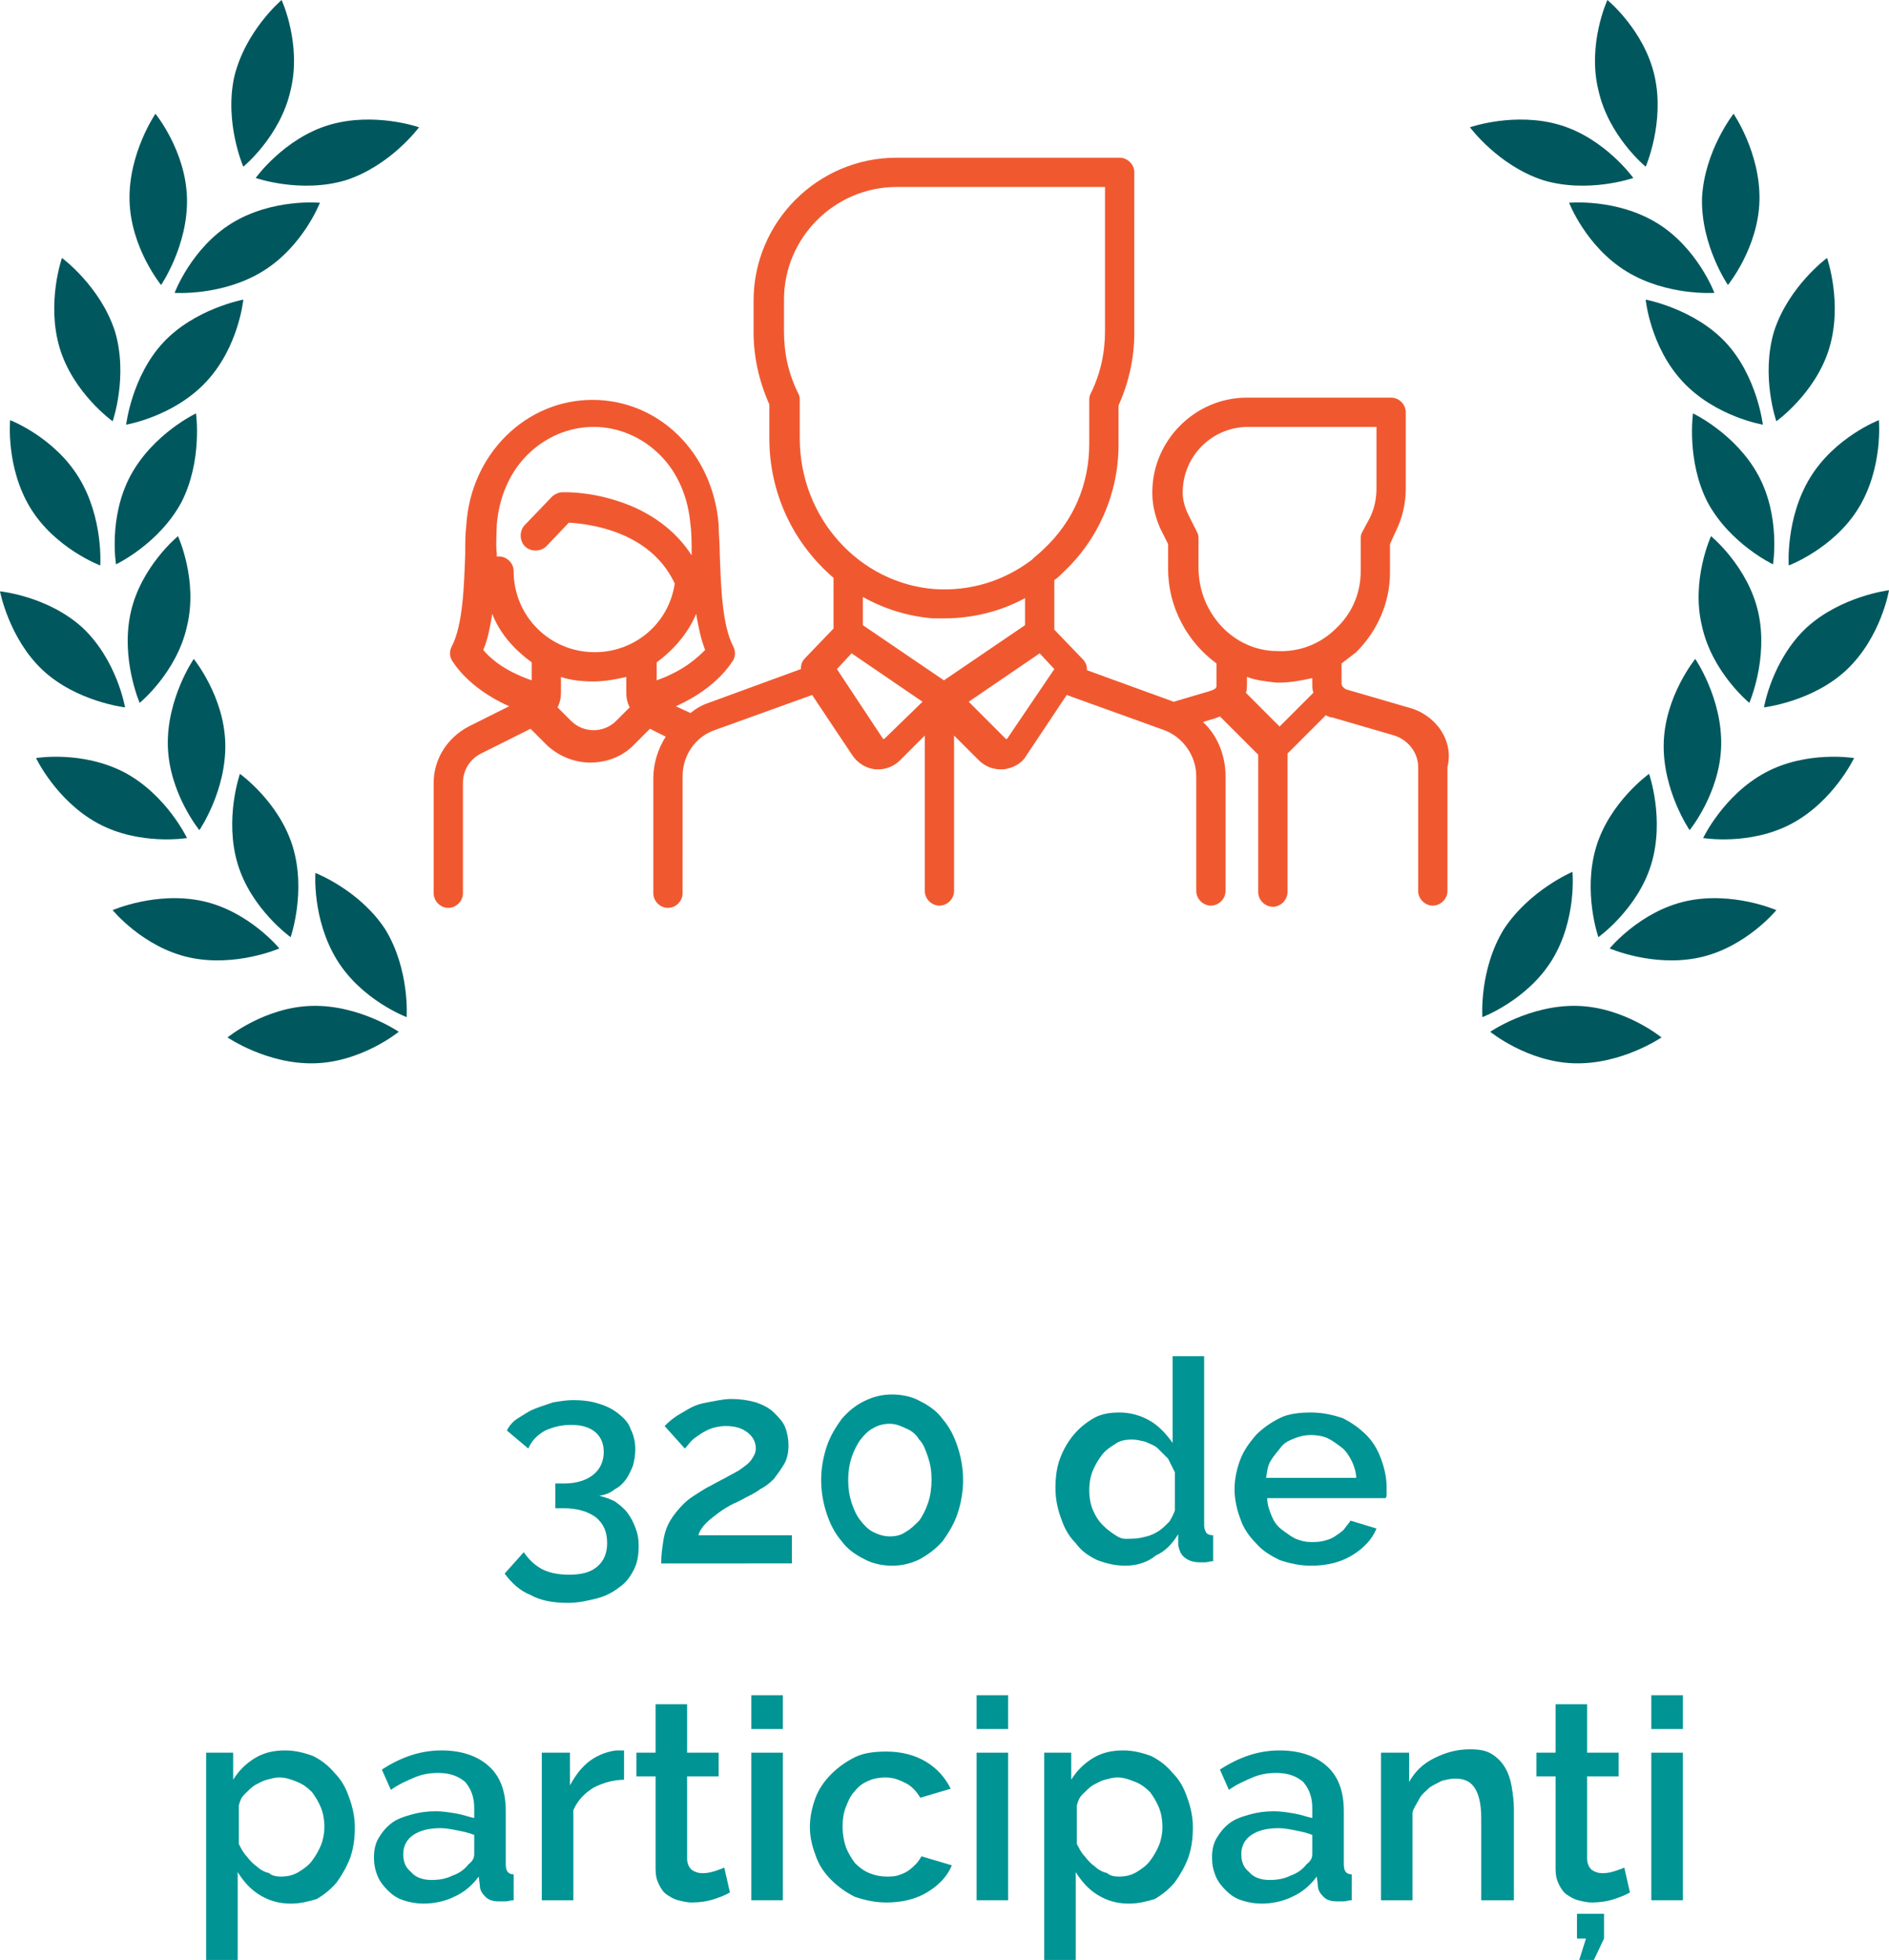<?xml version="1.0" encoding="utf-8"?>
<!-- Generator: Adobe Illustrator 22.0.1, SVG Export Plug-In . SVG Version: 6.00 Build 0)  -->
<svg version="1.1" id="Layer_1" xmlns="http://www.w3.org/2000/svg" xmlns:xlink="http://www.w3.org/1999/xlink" x="0px" y="0px"
	 viewBox="0 0 167.7 174" style="enable-background:new 0 0 167.7 174;" xml:space="preserve">
<style type="text/css">
	.st0{fill:#F05930;}
	.st1{fill:#00585E;}
	.st2{fill:#009494;}
</style>
<g>
	<g>
		<path class="st0" d="M125,62.8l-5.5-1.6c-0.2-0.1-0.4-0.3-0.4-0.5v-1.8c0.4-0.3,0.9-0.7,1.3-1c1.9-1.9,3-4.4,3-7.1v-2.5l0.5-1.1
			c0.6-1.2,0.9-2.5,0.9-3.8v-6.8c0-0.7-0.6-1.3-1.3-1.3h-12.8c-4.6,0-8.4,3.8-8.4,8.4v0.1c0,1.1,0.3,2.2,0.7,3.1l0.7,1.4v2.2
			c0,3.4,1.7,6.5,4.3,8.4l0,1.9c0,0.3,0,0.4-1.1,0.7l-2.7,0.8l-7.7-2.8c0-0.4-0.1-0.7-0.4-1l-2.5-2.6v-4.4c0.3-0.2,0.5-0.4,0.8-0.7
			c3.1-2.9,4.9-7,4.9-11.3v-3.5c0.9-2,1.4-4.2,1.4-6.4V15.3c0-0.7-0.6-1.3-1.3-1.3H79.6c-7,0-12.7,5.7-12.7,12.7v2.8
			c0,2.2,0.5,4.4,1.4,6.4v3c0,5,2.2,9.4,5.7,12.4v4.5l-2.5,2.6c-0.3,0.3-0.4,0.6-0.4,1l-8.2,3c-0.6,0.2-1.1,0.5-1.6,0.9l-1.3-0.6
			c3.8-1.7,5-4,5.1-4.1c0.2-0.4,0.2-0.8,0-1.2c-1-1.9-1.1-5.4-1.2-8.2c0-0.9-0.1-1.8-0.1-2.6c-0.5-6.4-5.3-11.1-11.2-11.1
			s-10.8,4.8-11.2,11.1c-0.1,0.8-0.1,1.7-0.1,2.6c-0.1,2.8-0.2,6.3-1.2,8.2c-0.2,0.4-0.2,0.8,0,1.2c0.1,0.1,1.3,2.4,5.1,4.1
			l-3.6,1.8c-1.9,1-3.1,2.9-3.1,5v9.8c0,0.7,0.6,1.3,1.3,1.3s1.3-0.6,1.3-1.3v-9.8c0-1.1,0.6-2.1,1.6-2.6l4.4-2.2l1.5,1.5
			c1.1,1,2.5,1.5,3.8,1.5c1.4,0,2.8-0.5,3.8-1.5l1.5-1.5l1.4,0.7c-0.7,1.1-1.1,2.4-1.1,3.7v10.2c0,0.7,0.6,1.3,1.3,1.3
			s1.3-0.6,1.3-1.3V68.9c0-1.8,1.1-3.5,2.9-4.1l8.6-3.1l3.6,5.4c0.5,0.7,1.2,1.1,2,1.2c0.1,0,0.2,0,0.3,0c0.7,0,1.4-0.3,1.9-0.8
			l2.2-2.2v13.8c0,0.7,0.6,1.3,1.3,1.3s1.3-0.6,1.3-1.3V65.3l2.2,2.2c0.5,0.5,1.2,0.8,1.9,0.8c0.1,0,0.2,0,0.3,0
			c0.8-0.1,1.6-0.5,2-1.2l3.6-5.4l8.6,3.1c1.7,0.6,2.9,2.3,2.9,4.1v10.2c0,0.7,0.6,1.3,1.3,1.3s1.3-0.6,1.3-1.3V68.9
			c0-1.8-0.7-3.6-2-4.8l0.3-0.1c0.3-0.1,0.8-0.2,1.2-0.4l3.4,3.4v12.2c0,0.7,0.6,1.3,1.3,1.3c0.7,0,1.3-0.6,1.3-1.3V66.9l3.4-3.4
			c0.2,0.1,0.4,0.2,0.6,0.2l5.5,1.6c1.2,0.4,2.1,1.5,2.1,2.8v11c0,0.7,0.6,1.3,1.3,1.3c0.7,0,1.3-0.6,1.3-1.3v-11
			C129.1,65.7,127.4,63.4,125,62.8z M58.3,60.4l0-1.6c1.5-1.1,2.8-2.6,3.5-4.3c0.2,1.1,0.4,2.2,0.8,3.2C62,58.3,60.8,59.5,58.3,60.4
			z M44.1,46.6c0.2-2.4,1.1-4.6,2.7-6.2c1.6-1.6,3.7-2.5,5.9-2.5c2.2,0,4.3,0.9,5.9,2.5c1.6,1.6,2.5,3.8,2.7,6.2
			c0.1,0.7,0.1,1.6,0.1,2.5c0,0.1,0,0.2,0,0.2c-1.4-2.2-3.7-3.9-6.5-4.8c-2.7-0.9-4.9-0.8-5-0.8c-0.3,0-0.7,0.2-0.9,0.4l-2.4,2.5
			c-0.5,0.5-0.5,1.4,0,1.9c0.5,0.5,1.4,0.5,1.9,0l2-2.1c1.7,0.1,7.2,0.7,9.4,5.4c-0.5,3.5-3.5,6.1-7.1,6.1c-4,0-7.2-3.2-7.2-7.2
			c0-0.7-0.6-1.3-1.3-1.3c-0.1,0-0.1,0-0.2,0c0-0.1,0-0.2,0-0.3C44,48.2,44.1,47.3,44.1,46.6z M42.9,57.7c0.4-0.9,0.6-2,0.8-3.2
			c0.7,1.8,2,3.2,3.5,4.3v1.6C44.6,59.5,43.4,58.3,42.9,57.7z M50.7,64l-1.2-1.2c0.2-0.4,0.3-0.8,0.3-1.3v-1.4
			c0.9,0.3,1.9,0.4,2.9,0.4c1,0,2-0.2,2.9-0.4l0,1.4c0,0.5,0.1,0.9,0.3,1.3L54.7,64C53.6,65.1,51.8,65.1,50.7,64z M71,38.9v-3.3
			c0-0.2,0-0.4-0.1-0.6c-0.9-1.8-1.3-3.6-1.3-5.6v-2.8c0-5.5,4.5-10,10-10h18.5v12.8c0,1.9-0.4,3.8-1.3,5.6
			c-0.1,0.2-0.1,0.4-0.1,0.6v3.8c0,3.6-1.4,6.9-4.1,9.4c-0.3,0.3-0.7,0.6-1,0.9c0,0,0,0,0,0c-2.5,1.9-5.5,2.8-8.6,2.6
			C76.3,51.8,71,46,71,38.9z M82.8,54.9c0.3,0,0.7,0,1,0c2.5,0,5-0.6,7.2-1.8v2.4l-7.2,4.9l-7.2-4.9v-2.5
			C78.6,54.1,80.6,54.7,82.8,54.9z M78.5,65.6C78.5,65.6,78.5,65.6,78.5,65.6c-0.1,0-0.1,0-0.1,0l-4.1-6.2l1.3-1.4l6.3,4.3
			L78.5,65.6z M89.4,65.6C89.4,65.6,89.4,65.6,89.4,65.6c-0.1,0-0.1,0-0.1,0l-3.3-3.3l6.3-4.3l1.3,1.4L89.4,65.6z M106.4,50.4v-2.5
			c0-0.2,0-0.4-0.1-0.6l-0.8-1.6c-0.3-0.6-0.5-1.3-0.5-1.9v-0.1c0-3.2,2.6-5.8,5.8-5.8h11.4v5.5c0,0.9-0.2,1.8-0.6,2.6l-0.7,1.3
			c-0.1,0.2-0.1,0.4-0.1,0.6v2.8c0,2-0.8,3.8-2.2,5.1c-1.4,1.4-3.3,2.1-5.2,2C109.5,57.8,106.4,54.4,106.4,50.4z M113.3,60.6
			c0.1,0,0.2,0,0.3,0c1,0,2-0.2,2.9-0.4v0.5c0,0.3,0,0.5,0.1,0.8l-3,3l-3-3c0.1-0.2,0.1-0.5,0.1-0.8l0-0.6
			C111.5,60.4,112.4,60.5,113.3,60.6z"/>
		<g>
			<g>
				<g>
					<g>
						<g>
							<path class="st1" d="M27.7,89.3c4.2-0.1,7.7,2.3,7.7,2.3s-3.3,2.7-7.5,2.8s-7.7-2.3-7.7-2.3S23.5,89.4,27.7,89.3z"/>
							<path class="st1" d="M34.2,82.5c2.2,3.6,1.9,7.8,1.9,7.8s-4-1.5-6.2-5.1S28,77.5,28,77.5S31.9,79,34.2,82.5z"/>
						</g>
					</g>
					<g>
						<g>
							<path class="st1" d="M18,80c4.1,0.9,6.8,4.2,6.8,4.2s-3.9,1.7-8,0.8S10,80.8,10,80.8S13.9,79.1,18,80z"/>
							<path class="st1" d="M26,75.2c1.2,4-0.2,8-0.2,8s-3.5-2.5-4.7-6.5c-1.2-4,0.2-8,0.2-8S24.8,71.2,26,75.2z"/>
						</g>
					</g>
					<g>
						<g>
							<path class="st1" d="M11.1,68.6c3.7,2,5.5,5.8,5.5,5.8s-4.2,0.7-7.9-1.3s-5.5-5.8-5.5-5.8S7.3,66.6,11.1,68.6z"/>
							<path class="st1" d="M20,66c0.1,4.2-2.3,7.7-2.3,7.7s-2.7-3.3-2.8-7.5s2.3-7.7,2.3-7.7S19.9,61.8,20,66z"/>
						</g>
					</g>
					<g>
						<g>
							<path class="st1" d="M7.3,55.7c3.1,2.9,3.8,7.1,3.8,7.1s-4.3-0.5-7.3-3.3S0,52.5,0,52.5S4.2,52.9,7.3,55.7z"/>
							<path class="st1" d="M16.6,55.6c-0.9,4.1-4.2,6.8-4.2,6.8s-1.7-3.9-0.8-8s4.2-6.8,4.2-6.8S17.6,51.5,16.6,55.6z"/>
						</g>
					</g>
					<g>
						<g>
							<path class="st1" d="M7,42.4c2.2,3.6,1.9,7.8,1.9,7.8s-4-1.5-6.2-5.1c-2.2-3.6-1.8-7.8-1.8-7.8S4.8,38.8,7,42.4z"/>
							<path class="st1" d="M16.1,44.6c-2,3.7-5.8,5.5-5.8,5.5s-0.7-4.2,1.3-7.9s5.8-5.5,5.8-5.5S18,40.9,16.1,44.6z"/>
						</g>
					</g>
					<g>
						<g>
							<path class="st1" d="M10.2,29.4c1.2,4-0.2,8-0.2,8s-3.5-2.5-4.7-6.5s0.2-8,0.2-8S8.9,25.4,10.2,29.4z"/>
							<path class="st1" d="M18.3,33.9c-2.9,3.1-7.1,3.8-7.1,3.8s0.5-4.3,3.3-7.3s7.1-3.8,7.1-3.8S21.2,30.8,18.3,33.9z"/>
						</g>
					</g>
					<g>
						<g>
							<path class="st1" d="M16.6,17.6c0.1,4.2-2.3,7.7-2.3,7.7s-2.7-3.3-2.8-7.5s2.3-7.7,2.3-7.7S16.5,13.4,16.6,17.6z"/>
							<path class="st1" d="M23.3,24.1c-3.6,2.2-7.8,1.9-7.8,1.9s1.5-4,5.1-6.2s7.8-1.8,7.8-1.8S26.9,21.9,23.3,24.1z"/>
						</g>
					</g>
					<g>
						<g>
							<path class="st1" d="M25.8,8c-0.9,4.1-4.2,6.8-4.2,6.8s-1.7-3.9-0.8-8C21.8,2.7,25,0,25,0S26.8,3.9,25.8,8z"/>
							<path class="st1" d="M30.7,16c-4,1.2-8-0.2-8-0.2s2.5-3.5,6.5-4.7s8,0.2,8,0.2S34.7,14.7,30.7,16z"/>
						</g>
					</g>
				</g>
				<g>
					<g>
						<g>
							<path class="st1" d="M140,89.3c-4.2-0.1-7.7,2.3-7.7,2.3s3.3,2.7,7.5,2.8c4.2,0.1,7.7-2.3,7.7-2.3S144.2,89.4,140,89.3z"/>
							<path class="st1" d="M133.5,82.5c-2.2,3.6-1.9,7.8-1.9,7.8s4-1.5,6.2-5.1s1.8-7.8,1.8-7.8S135.8,79,133.5,82.5z"/>
						</g>
					</g>
					<g>
						<g>
							<path class="st1" d="M149.7,80c-4.1,0.9-6.8,4.2-6.8,4.2s3.9,1.7,8,0.8s6.8-4.2,6.8-4.2S153.8,79.1,149.7,80z"/>
							<path class="st1" d="M141.7,75.2c-1.2,4,0.2,8,0.2,8s3.5-2.5,4.7-6.5c1.2-4-0.2-8-0.2-8S142.9,71.2,141.7,75.2z"/>
						</g>
					</g>
					<g>
						<g>
							<path class="st1" d="M156.7,68.6c-3.7,2-5.5,5.8-5.5,5.8s4.2,0.7,7.9-1.3s5.5-5.8,5.5-5.8S160.4,66.6,156.7,68.6z"/>
							<path class="st1" d="M147.7,66c-0.1,4.2,2.3,7.7,2.3,7.7s2.7-3.3,2.8-7.5s-2.3-7.7-2.3-7.7S147.8,61.8,147.7,66z"/>
						</g>
					</g>
					<g>
						<g>
							<path class="st1" d="M160.4,55.7c-3.1,2.9-3.8,7.1-3.8,7.1s4.3-0.5,7.3-3.3c3.1-2.9,3.8-7.1,3.8-7.1S163.5,52.9,160.4,55.7z"
								/>
							<path class="st1" d="M151.1,55.6c0.9,4.1,4.2,6.8,4.2,6.8s1.7-3.9,0.8-8c-0.9-4.1-4.2-6.8-4.2-6.8S150.1,51.5,151.1,55.6z"/>
						</g>
					</g>
					<g>
						<g>
							<path class="st1" d="M160.7,42.4c-2.2,3.6-1.9,7.8-1.9,7.8s4-1.5,6.2-5.1c2.2-3.6,1.8-7.8,1.8-7.8S162.9,38.8,160.7,42.4z"/>
							<path class="st1" d="M151.6,44.6c2,3.7,5.8,5.5,5.8,5.5s0.7-4.2-1.3-7.9s-5.8-5.5-5.8-5.5S149.7,40.9,151.6,44.6z"/>
						</g>
					</g>
					<g>
						<g>
							<path class="st1" d="M157.5,29.4c-1.2,4,0.2,8,0.2,8s3.5-2.5,4.7-6.5c1.2-4-0.2-8-0.2-8S158.8,25.4,157.5,29.4z"/>
							<path class="st1" d="M149.4,33.9c2.9,3.1,7.1,3.8,7.1,3.8s-0.5-4.3-3.3-7.3s-7.1-3.8-7.1-3.8S146.5,30.8,149.4,33.9z"/>
						</g>
					</g>
					<g>
						<g>
							<path class="st1" d="M151.1,17.6c-0.1,4.2,2.3,7.7,2.3,7.7s2.7-3.3,2.8-7.5s-2.3-7.7-2.3-7.7S151.3,13.4,151.1,17.6z"/>
							<path class="st1" d="M144.4,24.1c3.6,2.2,7.8,1.9,7.8,1.9s-1.5-4-5.1-6.2s-7.8-1.8-7.8-1.8S140.8,21.9,144.4,24.1z"/>
						</g>
					</g>
					<g>
						<g>
							<path class="st1" d="M141.9,8c0.9,4.1,4.2,6.8,4.2,6.8s1.7-3.9,0.8-8S142.7,0,142.7,0S140.9,3.9,141.9,8z"/>
							<path class="st1" d="M137,16c4,1.2,8-0.2,8-0.2s-2.5-3.5-6.5-4.7c-4-1.2-8,0.2-8,0.2S133,14.7,137,16z"/>
						</g>
					</g>
				</g>
			</g>
		</g>
	</g>
	<g>
		<g>
			<path class="st2" d="M53.2,132.8c0.5,0.1,1,0.3,1.4,0.5c0.4,0.3,0.8,0.6,1.1,1c0.3,0.4,0.5,0.8,0.7,1.3c0.2,0.5,0.3,1,0.3,1.6
				c0,0.8-0.1,1.5-0.4,2.1c-0.3,0.6-0.7,1.2-1.3,1.6c-0.5,0.4-1.2,0.8-2,1c-0.8,0.2-1.6,0.4-2.6,0.4c-1.3,0-2.4-0.2-3.3-0.7
				c-1-0.4-1.7-1.1-2.3-1.9l1.7-1.9c0.4,0.6,0.9,1.1,1.6,1.5c0.6,0.3,1.4,0.5,2.4,0.5c1.1,0,1.9-0.2,2.5-0.7
				c0.6-0.5,0.9-1.2,0.9-2.1c0-1-0.3-1.7-1-2.3c-0.7-0.5-1.6-0.8-2.9-0.8h-0.7v-2.2h0.8c1.1,0,2-0.3,2.6-0.8c0.6-0.5,0.9-1.2,0.9-2
				c0-0.8-0.3-1.4-0.8-1.8c-0.5-0.4-1.2-0.6-2.1-0.6c-0.9,0-1.6,0.2-2.3,0.5c-0.7,0.4-1.2,0.9-1.5,1.6L45,127c0.2-0.4,0.5-0.8,1-1.1
				s0.9-0.6,1.4-0.8c0.5-0.2,1.1-0.4,1.7-0.6c0.6-0.1,1.2-0.2,1.8-0.2c0.8,0,1.6,0.1,2.2,0.3c0.7,0.2,1.3,0.5,1.8,0.9
				c0.5,0.4,0.9,0.8,1.1,1.4c0.3,0.6,0.4,1.2,0.4,1.8c0,0.5-0.1,1-0.2,1.4c-0.2,0.5-0.4,0.9-0.6,1.2c-0.3,0.4-0.6,0.7-1,0.9
				C54.1,132.6,53.7,132.7,53.2,132.8z"/>
			<path class="st2" d="M58.7,138.7c0-0.7,0.1-1.3,0.2-2c0.1-0.6,0.3-1.2,0.6-1.7c0.3-0.5,0.7-1,1.2-1.5c0.5-0.5,1.2-0.9,2-1.4
				c0.6-0.3,1.1-0.6,1.7-0.9c0.5-0.3,1-0.5,1.4-0.8c0.4-0.3,0.7-0.5,0.9-0.8c0.2-0.3,0.4-0.6,0.4-1c0-0.5-0.2-1-0.7-1.4
				c-0.5-0.4-1.1-0.6-2-0.6c-0.4,0-0.9,0.1-1.2,0.2s-0.7,0.3-1,0.5c-0.3,0.2-0.6,0.4-0.8,0.6c-0.2,0.2-0.4,0.5-0.6,0.7l-1.8-2
				c0.2-0.2,0.4-0.4,0.8-0.7c0.4-0.3,0.8-0.5,1.3-0.8s1.1-0.5,1.7-0.6s1.4-0.3,2.1-0.3c0.8,0,1.5,0.1,2.2,0.3
				c0.6,0.2,1.2,0.5,1.6,0.9c0.4,0.4,0.8,0.8,1,1.3c0.2,0.5,0.3,1.1,0.3,1.6c0,0.6-0.1,1.2-0.4,1.7s-0.6,0.9-0.9,1.3
				c-0.4,0.4-0.8,0.7-1.2,0.9c-0.4,0.3-0.8,0.5-1.2,0.7c-0.4,0.2-0.7,0.4-1.2,0.6c-0.4,0.2-0.9,0.5-1.3,0.8
				c-0.4,0.3-0.8,0.6-1.1,0.9c-0.3,0.3-0.6,0.7-0.7,1.1h8.3v2.5H58.7z"/>
			<path class="st2" d="M85.5,131.4c0,1.1-0.2,2.1-0.5,3c-0.3,0.9-0.8,1.7-1.3,2.4c-0.6,0.7-1.3,1.2-2,1.6c-0.8,0.4-1.6,0.6-2.5,0.6
				s-1.8-0.2-2.5-0.6c-0.8-0.4-1.5-0.9-2-1.6c-0.6-0.7-1-1.5-1.3-2.4c-0.3-0.9-0.5-1.9-0.5-3c0-1.1,0.2-2.1,0.5-3
				c0.3-0.9,0.8-1.7,1.3-2.4c0.6-0.7,1.2-1.2,2-1.6c0.8-0.4,1.6-0.6,2.5-0.6s1.8,0.2,2.5,0.6c0.8,0.4,1.5,0.9,2,1.6
				c0.6,0.7,1,1.5,1.3,2.4C85.3,129.3,85.5,130.3,85.5,131.4z M82.7,131.4c0-0.8-0.1-1.4-0.3-2c-0.2-0.6-0.4-1.2-0.8-1.6
				c-0.3-0.5-0.7-0.8-1.2-1c-0.4-0.2-0.9-0.4-1.4-0.4c-0.5,0-1,0.1-1.5,0.4c-0.4,0.2-0.8,0.6-1.1,1c-0.3,0.4-0.6,1-0.8,1.6
				c-0.2,0.6-0.3,1.3-0.3,2s0.1,1.4,0.3,2c0.2,0.6,0.4,1.1,0.8,1.6c0.3,0.4,0.7,0.8,1.1,1c0.4,0.2,0.9,0.4,1.5,0.4
				c0.5,0,1-0.1,1.4-0.4c0.4-0.2,0.8-0.6,1.2-1c0.3-0.4,0.6-1,0.8-1.6C82.6,132.8,82.7,132.1,82.7,131.4z"/>
			<path class="st2" d="M99.9,139c-0.9,0-1.7-0.2-2.5-0.5c-0.8-0.4-1.4-0.8-1.9-1.5c-0.6-0.6-1-1.3-1.3-2.2
				c-0.3-0.8-0.5-1.7-0.5-2.7c0-0.9,0.1-1.8,0.4-2.6c0.3-0.8,0.7-1.5,1.2-2.1c0.5-0.6,1.1-1.1,1.8-1.5s1.5-0.5,2.3-0.5
				c1,0,2,0.3,2.8,0.8c0.8,0.5,1.4,1.2,1.9,1.9v-7.7h2.8v15c0,0.3,0.1,0.5,0.2,0.7c0.1,0.1,0.3,0.2,0.6,0.2v2.3
				c-0.3,0-0.5,0.1-0.7,0.1c-0.2,0-0.3,0-0.4,0c-0.6,0-1-0.1-1.4-0.4s-0.5-0.7-0.6-1.1l0-1c-0.5,0.8-1.1,1.5-2,1.9
				C101.9,138.7,100.9,139,99.9,139z M100.6,136.6c0.4,0,0.8-0.1,1.2-0.2s0.8-0.3,1.1-0.5c0.3-0.2,0.6-0.5,0.9-0.8
				c0.2-0.3,0.4-0.7,0.5-1v-3.4c-0.2-0.4-0.4-0.8-0.6-1.2c-0.3-0.3-0.6-0.6-0.9-0.9c-0.3-0.3-0.7-0.4-1.1-0.6
				c-0.4-0.1-0.8-0.2-1.2-0.2c-0.6,0-1.1,0.1-1.5,0.4c-0.5,0.3-0.9,0.6-1.2,1c-0.3,0.4-0.6,0.9-0.8,1.4c-0.2,0.5-0.3,1.1-0.3,1.7
				c0,0.6,0.1,1.2,0.3,1.7c0.2,0.5,0.5,1,0.9,1.4c0.4,0.4,0.8,0.7,1.3,1S100,136.6,100.6,136.6z"/>
			<path class="st2" d="M116.4,139c-1,0-1.9-0.2-2.8-0.5c-0.8-0.4-1.5-0.8-2.1-1.5c-0.6-0.6-1.1-1.3-1.4-2.2
				c-0.3-0.8-0.5-1.7-0.5-2.6c0-0.9,0.2-1.8,0.5-2.6c0.3-0.8,0.8-1.5,1.4-2.2c0.6-0.6,1.3-1.1,2.1-1.5c0.8-0.4,1.8-0.5,2.8-0.5
				c1,0,1.9,0.2,2.8,0.5c0.8,0.4,1.5,0.9,2.1,1.5c0.6,0.6,1,1.3,1.3,2.1c0.3,0.8,0.5,1.7,0.5,2.5c0,0.2,0,0.4,0,0.6
				c0,0.2,0,0.3-0.1,0.4h-10.5c0,0.6,0.2,1.1,0.4,1.6s0.5,0.9,0.9,1.2c0.4,0.3,0.8,0.6,1.2,0.8c0.5,0.2,0.9,0.3,1.4,0.3
				c0.4,0,0.7,0,1.1-0.1s0.7-0.2,1-0.4c0.3-0.2,0.6-0.4,0.8-0.6c0.2-0.3,0.4-0.5,0.6-0.8l2.3,0.7c-0.4,1-1.2,1.8-2.2,2.4
				S117.8,139,116.4,139z M120.4,131.2c0-0.5-0.2-1.1-0.4-1.5s-0.5-0.9-0.9-1.2s-0.8-0.6-1.2-0.8s-1-0.3-1.5-0.3s-1,0.1-1.5,0.3
				c-0.5,0.2-0.9,0.4-1.2,0.8s-0.6,0.7-0.9,1.2s-0.3,1-0.4,1.5H120.4z"/>
			<path class="st2" d="M25.8,169c-1.1,0-2-0.3-2.8-0.8c-0.8-0.5-1.4-1.2-1.9-2v7.8h-2.8v-18.4h2.4v2.4c0.5-0.8,1.1-1.4,1.9-1.9
				c0.8-0.5,1.7-0.7,2.7-0.7c0.9,0,1.7,0.2,2.5,0.5c0.8,0.4,1.4,0.9,1.9,1.5c0.6,0.6,1,1.3,1.3,2.2c0.3,0.8,0.5,1.7,0.5,2.6
				c0,1-0.1,1.8-0.4,2.7c-0.3,0.8-0.7,1.5-1.2,2.2c-0.5,0.6-1.1,1.1-1.8,1.5C27.4,168.8,26.7,169,25.8,169z M24.9,166.6
				c0.6,0,1.1-0.1,1.6-0.4c0.5-0.3,0.9-0.6,1.2-1c0.3-0.4,0.6-0.9,0.8-1.4c0.2-0.5,0.3-1.1,0.3-1.6c0-0.6-0.1-1.2-0.3-1.7
				c-0.2-0.5-0.5-1-0.8-1.4c-0.4-0.4-0.8-0.7-1.3-0.9s-1-0.4-1.6-0.4c-0.4,0-0.7,0.1-1.1,0.2c-0.4,0.1-0.7,0.3-1.1,0.5
				c-0.3,0.2-0.6,0.5-0.9,0.8c-0.3,0.3-0.4,0.6-0.5,1v3.4c0.2,0.4,0.4,0.8,0.7,1.1c0.3,0.4,0.6,0.7,0.9,0.9c0.3,0.3,0.7,0.5,1.1,0.6
				C24.1,166.5,24.5,166.6,24.9,166.6z"/>
			<path class="st2" d="M37.6,169c-0.6,0-1.2-0.1-1.8-0.3s-1-0.5-1.4-0.9c-0.4-0.4-0.7-0.8-0.9-1.3c-0.2-0.5-0.3-1-0.3-1.6
				c0-0.6,0.1-1.2,0.4-1.7c0.3-0.5,0.6-0.9,1.1-1.3c0.5-0.4,1.1-0.6,1.8-0.8c0.7-0.2,1.4-0.3,2.2-0.3c0.6,0,1.2,0.1,1.8,0.2
				s1.1,0.3,1.6,0.4v-0.9c0-1-0.3-1.7-0.8-2.3c-0.6-0.5-1.3-0.8-2.4-0.8c-0.7,0-1.4,0.1-2.1,0.4c-0.7,0.3-1.4,0.6-2.1,1.1l-0.8-1.8
				c1.7-1.1,3.4-1.7,5.3-1.7c1.8,0,3.2,0.5,4.2,1.4s1.5,2.2,1.5,4v4.7c0,0.6,0.2,0.9,0.7,0.9v2.3c-0.3,0-0.5,0.1-0.7,0.1
				s-0.4,0-0.6,0c-0.5,0-0.9-0.1-1.2-0.4c-0.3-0.3-0.5-0.6-0.5-1l-0.1-0.8c-0.6,0.8-1.3,1.4-2.2,1.8C39.5,168.8,38.5,169,37.6,169z
				 M38.3,166.9c0.7,0,1.3-0.1,1.9-0.4c0.6-0.2,1.1-0.6,1.4-1c0.4-0.3,0.5-0.6,0.5-0.9v-1.7c-0.5-0.2-1-0.3-1.5-0.4s-1-0.2-1.5-0.2
				c-1,0-1.8,0.2-2.4,0.6s-0.9,1-0.9,1.7c0,0.7,0.2,1.2,0.7,1.6C36.9,166.7,37.6,166.9,38.3,166.9z"/>
			<path class="st2" d="M55.5,158c-1.1,0-2,0.3-2.8,0.7c-0.8,0.5-1.4,1.1-1.8,2v8h-2.8v-13.1h2.5v2.9c0.5-0.9,1-1.6,1.8-2.2
				c0.7-0.5,1.5-0.8,2.3-0.9c0.2,0,0.3,0,0.4,0s0.2,0,0.3,0V158z"/>
			<path class="st2" d="M64.8,168c-0.3,0.2-0.8,0.4-1.4,0.6c-0.6,0.2-1.3,0.3-2,0.3c-0.4,0-0.8-0.1-1.2-0.2c-0.4-0.1-0.7-0.3-1-0.5
				s-0.5-0.5-0.7-0.9s-0.3-0.8-0.3-1.4v-8.2h-1.7v-2.1h1.7v-4.3H61v4.3h2.8v2.1H61v7.3c0,0.5,0.2,0.8,0.4,1c0.3,0.2,0.6,0.3,1,0.3
				c0.4,0,0.8-0.1,1.1-0.2c0.3-0.1,0.6-0.2,0.8-0.3L64.8,168z"/>
			<path class="st2" d="M66.7,153.5v-3h2.8v3H66.7z M66.7,168.7v-13.1h2.8v13.1H66.7z"/>
			<path class="st2" d="M71.9,162.2c0-0.9,0.2-1.8,0.5-2.6c0.3-0.8,0.8-1.5,1.4-2.1s1.3-1.1,2.1-1.5s1.8-0.5,2.8-0.5
				c1.3,0,2.5,0.3,3.5,0.9c1,0.6,1.7,1.4,2.2,2.4l-2.7,0.8c-0.3-0.5-0.7-1-1.3-1.3s-1.1-0.5-1.8-0.5c-0.5,0-1.1,0.1-1.5,0.3
				c-0.5,0.2-0.9,0.5-1.2,0.9c-0.4,0.4-0.6,0.9-0.8,1.4c-0.2,0.5-0.3,1.1-0.3,1.8c0,0.6,0.1,1.2,0.3,1.8c0.2,0.5,0.5,1,0.8,1.4
				c0.4,0.4,0.8,0.7,1.3,0.9s1,0.3,1.5,0.3c0.3,0,0.7,0,1-0.1c0.3-0.1,0.6-0.2,0.9-0.4c0.3-0.2,0.5-0.4,0.7-0.6
				c0.2-0.2,0.4-0.5,0.5-0.7l2.7,0.8c-0.4,1-1.2,1.8-2.2,2.4c-1,0.6-2.2,0.9-3.6,0.9c-1,0-1.9-0.2-2.8-0.5c-0.8-0.4-1.5-0.9-2.1-1.5
				s-1.1-1.3-1.4-2.2C72.1,163.9,71.9,163.1,71.9,162.2z"/>
			<path class="st2" d="M86.7,153.5v-3h2.8v3H86.7z M86.7,168.7v-13.1h2.8v13.1H86.7z"/>
			<path class="st2" d="M100.2,169c-1.1,0-2-0.3-2.8-0.8c-0.8-0.5-1.4-1.2-1.9-2v7.8h-2.8v-18.4h2.4v2.4c0.5-0.8,1.1-1.4,1.9-1.9
				c0.8-0.5,1.7-0.7,2.7-0.7c0.9,0,1.7,0.2,2.5,0.5c0.8,0.4,1.4,0.9,1.9,1.5c0.6,0.6,1,1.3,1.3,2.2c0.3,0.8,0.5,1.7,0.5,2.6
				c0,1-0.1,1.8-0.4,2.7c-0.3,0.8-0.7,1.5-1.2,2.2c-0.5,0.6-1.1,1.1-1.8,1.5C101.8,168.8,101.1,169,100.2,169z M99.3,166.6
				c0.6,0,1.1-0.1,1.6-0.4c0.5-0.3,0.9-0.6,1.2-1c0.3-0.4,0.6-0.9,0.8-1.4c0.2-0.5,0.3-1.1,0.3-1.6c0-0.6-0.1-1.2-0.3-1.7
				c-0.2-0.5-0.5-1-0.8-1.4c-0.4-0.4-0.8-0.7-1.3-0.9s-1-0.4-1.6-0.4c-0.4,0-0.7,0.1-1.1,0.2c-0.4,0.1-0.7,0.3-1.1,0.5
				c-0.3,0.2-0.6,0.5-0.9,0.8c-0.3,0.3-0.4,0.6-0.5,1v3.4c0.2,0.4,0.4,0.8,0.7,1.1c0.3,0.4,0.6,0.7,0.9,0.9c0.3,0.3,0.7,0.5,1.1,0.6
				C98.5,166.5,98.9,166.6,99.3,166.6z"/>
			<path class="st2" d="M112,169c-0.6,0-1.2-0.1-1.8-0.3s-1-0.5-1.4-0.9c-0.4-0.4-0.7-0.8-0.9-1.3c-0.2-0.5-0.3-1-0.3-1.6
				c0-0.6,0.1-1.2,0.4-1.7c0.3-0.5,0.6-0.9,1.1-1.3c0.5-0.4,1.1-0.6,1.8-0.8c0.7-0.2,1.4-0.3,2.2-0.3c0.6,0,1.2,0.1,1.8,0.2
				s1.1,0.3,1.6,0.4v-0.9c0-1-0.3-1.7-0.8-2.3c-0.6-0.5-1.3-0.8-2.4-0.8c-0.7,0-1.4,0.1-2.1,0.4c-0.7,0.3-1.4,0.6-2.1,1.1l-0.8-1.8
				c1.7-1.1,3.4-1.7,5.3-1.7c1.8,0,3.2,0.5,4.2,1.4s1.5,2.2,1.5,4v4.7c0,0.6,0.2,0.9,0.7,0.9v2.3c-0.3,0-0.5,0.1-0.7,0.1
				s-0.4,0-0.6,0c-0.5,0-0.9-0.1-1.2-0.4c-0.3-0.3-0.5-0.6-0.5-1l-0.1-0.8c-0.6,0.8-1.3,1.4-2.2,1.8C113.9,168.8,112.9,169,112,169z
				 M112.7,166.9c0.7,0,1.3-0.1,1.9-0.4c0.6-0.2,1.1-0.6,1.4-1c0.4-0.3,0.5-0.6,0.5-0.9v-1.7c-0.5-0.2-1-0.3-1.5-0.4s-1-0.2-1.5-0.2
				c-1,0-1.8,0.2-2.4,0.6s-0.9,1-0.9,1.7c0,0.7,0.2,1.2,0.7,1.6C111.3,166.7,112,166.9,112.7,166.9z"/>
			<path class="st2" d="M134.3,168.7h-2.8v-7.3c0-1.2-0.2-2.1-0.6-2.7c-0.4-0.6-1-0.8-1.7-0.8c-0.4,0-0.8,0.1-1.2,0.2
				c-0.4,0.2-0.8,0.4-1.1,0.6c-0.3,0.3-0.7,0.6-0.9,1s-0.5,0.8-0.6,1.2v7.8h-2.8v-13.1h2.5v2.6c0.5-0.9,1.2-1.6,2.2-2.1
				c1-0.5,2-0.8,3.2-0.8c0.8,0,1.4,0.1,1.9,0.4s0.9,0.7,1.2,1.2c0.3,0.5,0.5,1.1,0.6,1.7s0.2,1.3,0.2,2V168.7z"/>
			<path class="st2" d="M144.7,168c-0.3,0.2-0.8,0.4-1.4,0.6c-0.6,0.2-1.3,0.3-2,0.3c-0.4,0-0.8-0.1-1.2-0.2c-0.4-0.1-0.7-0.3-1-0.5
				c-0.3-0.2-0.5-0.5-0.7-0.9c-0.2-0.4-0.3-0.8-0.3-1.4v-8.2h-1.7v-2.1h1.7v-4.3h2.8v4.3h2.8v2.1h-2.8v7.3c0,0.5,0.2,0.8,0.4,1
				c0.3,0.2,0.6,0.3,1,0.3c0.4,0,0.8-0.1,1.1-0.2c0.3-0.1,0.6-0.2,0.8-0.3L144.7,168z M140.2,174l0.6-1.9h-0.8v-2.2h2.4v2.2
				l-0.9,1.9H140.2z"/>
			<path class="st2" d="M146.6,153.5v-3h2.8v3H146.6z M146.6,168.7v-13.1h2.8v13.1H146.6z"/>
		</g>
	</g>
</g>
</svg>

